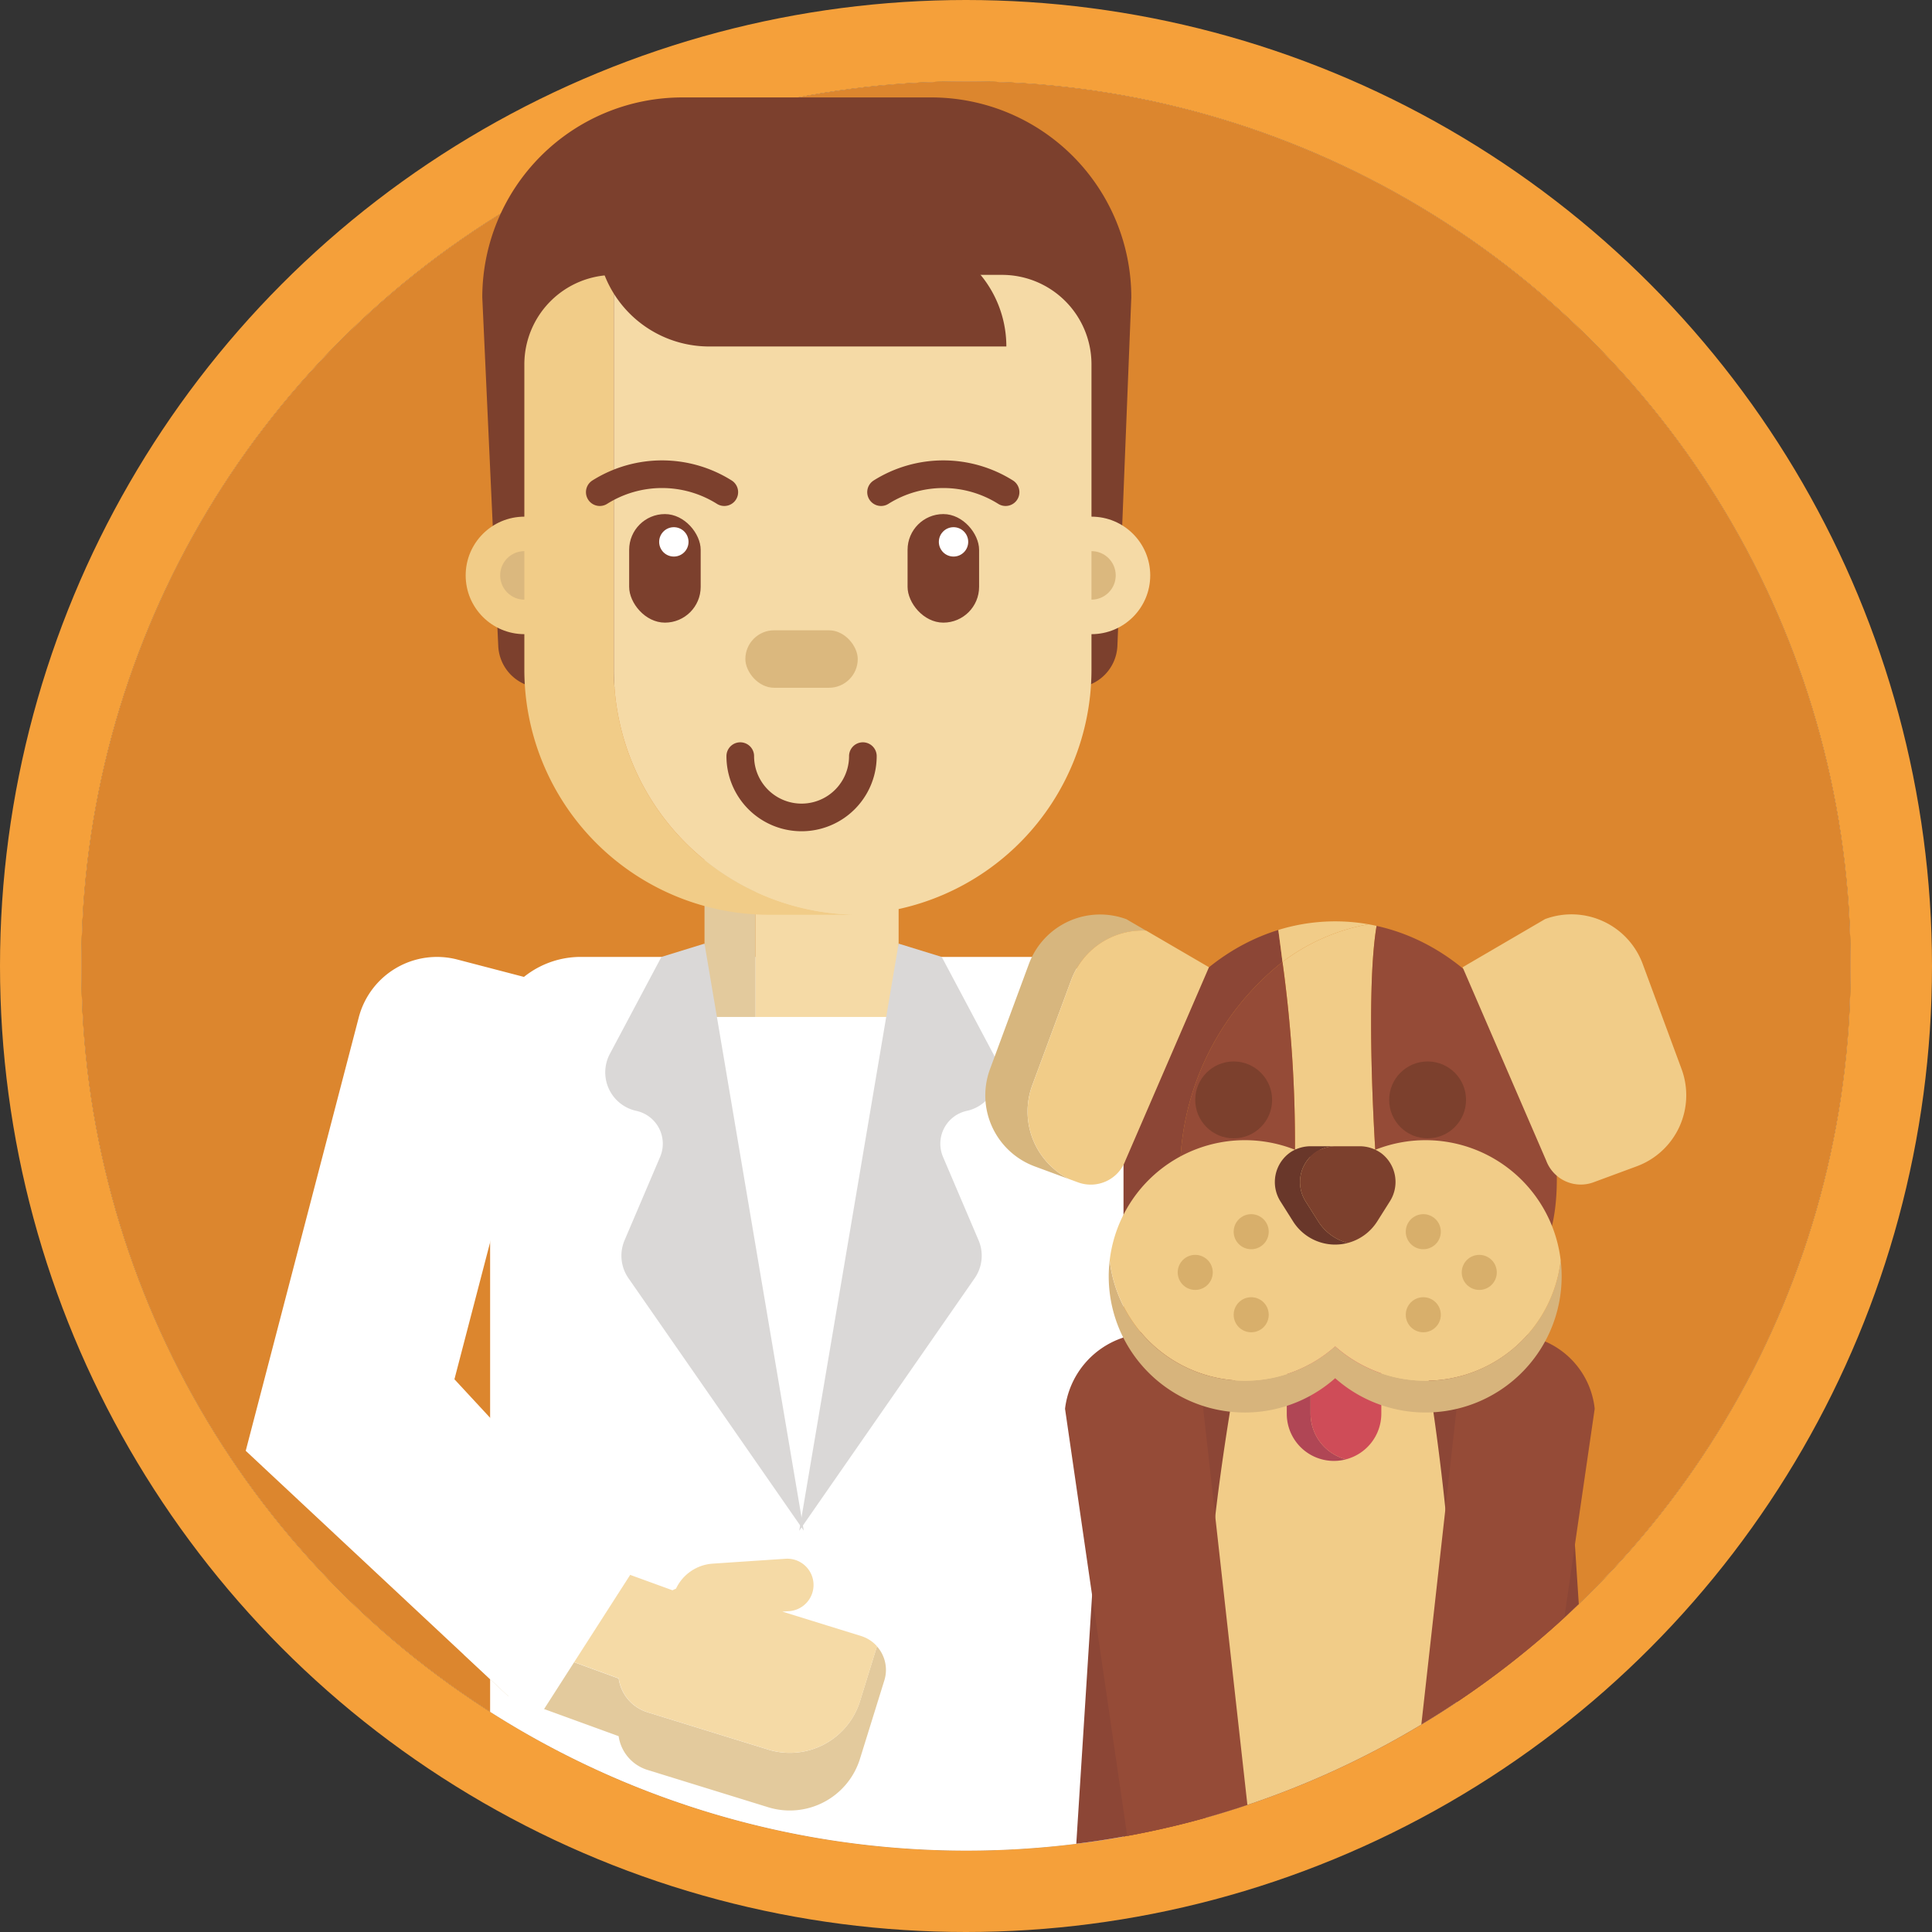 <svg xmlns="http://www.w3.org/2000/svg" width="95" height="95" viewBox="0 0 95 95">
  <rect x="0" y="0" width="95" height="95" fill="#333333" stroke="none"/>
  <g id="Grupo_27" data-name="Grupo 27" transform="translate(-142 -507)">
    <g id="Ellipse_1082_copy" data-name="Ellipse 1082 copy" transform="translate(146 511)" fill="#ebebeb" stroke="#f5a03a" stroke-linejoin="round" stroke-width="4">
      <circle cx="43.5" cy="43.5" r="43.5" stroke="none"/>
      <circle cx="43.5" cy="43.5" r="45.5" fill="none"/>
    </g>
    <g id="Vector_Smart_Object" data-name="Vector Smart Object" transform="translate(146 511)">
      <g id="BULINE">
        <circle id="Elipse_9" data-name="Elipse 9" cx="43.5" cy="43.5" r="43.5" fill="#dc862e"/>
      </g>
      <g id="Icons">
        <g id="Grupo_19" data-name="Grupo 19">
          <path id="Trazado_60" data-name="Trazado 60" d="M54.028,53.989A13.273,13.273,0,0,1,59.062,43.3c-.075-.605-.146-1.14-.205-1.571-4.664,1.437-8.1,6.381-8.1,12.26,0,7.005,4.47,6.658,10.489,6.658l1.606,0C57.691,60.646,54.028,60.33,54.028,53.989Z" fill="#8c4636"/>
          <path id="Trazado_61" data-name="Trazado 61" d="M59.062,43.3a65.034,65.034,0,0,1,.615,9.235h3.947s-.5-7.667.065-11.007c-.132-.029-.265-.057-.4-.081A9.953,9.953,0,0,0,59.062,43.3Z" fill="#f1cc88"/>
          <path id="Trazado_62" data-name="Trazado 62" d="M63.689,41.528c-.567,3.34-.065,11.007-.065,11.007H59.677a65.034,65.034,0,0,0-.615-9.235,13.273,13.273,0,0,0-5.034,10.689c0,6.341,3.663,6.658,8.822,6.661h.083c5.286,0,9.619-.32,9.619-6.661C72.552,47.793,68.735,42.638,63.689,41.528Z" fill="#954b37"/>
          <path id="Trazado_63" data-name="Trazado 63" d="M51.245,47.493V86.312q-1.152.209-2.323.352A43.591,43.591,0,0,1,20.1,80.174V47.493a4.457,4.457,0,0,1,4.44-4.44H46.8a4.44,4.44,0,0,1,4.44,4.44Z" fill="#fff"/>
          <rect id="Rectángulo_2" data-name="Rectángulo 2" width="2.512" height="7.975" transform="translate(30.642 38.031)" fill="#e3ca9d"/>
          <rect id="Rectángulo_3" data-name="Rectángulo 3" width="7.033" height="7.975" transform="translate(33.154 38.031)" fill="#f5daa6"/>
          <path id="Trazado_64" data-name="Trazado 64" d="M48.793,29.819H22.651A2.153,2.153,0,0,1,20.5,27.764l-.785-17.139A9.834,9.834,0,0,1,29.548.791H41.794a9.834,9.834,0,0,1,9.834,9.834l-.683,17.126A2.153,2.153,0,0,1,48.793,29.819Z" fill="#7c402d"/>
          <circle id="Elipse_10" data-name="Elipse 10" cx="2.889" cy="2.889" r="2.889" transform="translate(46.781 21.405)" fill="#f5daa6"/>
          <circle id="Elipse_11" data-name="Elipse 11" cx="2.889" cy="2.889" r="2.889" transform="translate(18.898 21.405)" fill="#f1cc88"/>
          <circle id="Elipse_12" data-name="Elipse 12" cx="1.193" cy="1.193" r="1.193" transform="translate(20.594 23.1)" fill="#dbb87e"/>
          <circle id="Elipse_13" data-name="Elipse 13" cx="1.193" cy="1.193" r="1.193" transform="translate(48.476 23.1)" fill="#dbb87e"/>
          <path id="Trazado_65" data-name="Trazado 65" d="M26.183,28.925V9.52h0a4.4,4.4,0,0,0-4.4,4.4V28.925A12.057,12.057,0,0,0,33.844,40.982h3.768c.105,0,.209-.005.314-.008A12.055,12.055,0,0,1,26.183,28.925Z" fill="#f1cc88"/>
          <path id="Trazado_66" data-name="Trazado 66" d="M49.67,28.925V13.916a4.4,4.4,0,0,0-4.4-4.4H26.183v19.4A12.055,12.055,0,0,0,37.926,40.974,12.055,12.055,0,0,0,49.67,28.925Z" fill="#f5daa6"/>
          <rect id="Rectángulo_4" data-name="Rectángulo 4" width="3.517" height="5.338" rx="1.758" transform="translate(26.937 21.278)" fill="#7c402d"/>
          <rect id="Rectángulo_5" data-name="Rectángulo 5" width="3.517" height="5.338" rx="1.758" transform="translate(40.627 21.278)" fill="#7c402d"/>
          <rect id="Rectángulo_6" data-name="Rectángulo 6" width="5.526" height="2.826" rx="1.413" transform="translate(32.651 26.993)" fill="#dbb87e"/>
          <path id="Trazado_67" data-name="Trazado 67" d="M32.4,33.18a3.014,3.014,0,1,0,6.029,0" fill="none" stroke="#7c402d" stroke-linecap="round" stroke-miterlimit="10" stroke-width="1.359"/>
          <path id="Trazado_68" data-name="Trazado 68" d="M25.492,20.2a5.753,5.753,0,0,1,6.123,0" fill="none" stroke="#7c402d" stroke-linecap="round" stroke-miterlimit="10" stroke-width="1.359"/>
          <path id="Trazado_69" data-name="Trazado 69" d="M39.323,20.2a5.754,5.754,0,0,1,6.123,0" fill="none" stroke="#7c402d" stroke-linecap="round" stroke-miterlimit="10" stroke-width="1.359"/>
          <circle id="Elipse_14" data-name="Elipse 14" cx="0.722" cy="0.722" r="0.722" transform="translate(28.412 21.923)" fill="#fff"/>
          <circle id="Elipse_15" data-name="Elipse 15" cx="0.722" cy="0.722" r="0.722" transform="translate(42.165 21.923)" fill="#fff"/>
          <path id="Rectángulo_7" data-name="Rectángulo 7" d="M0,0H14.613a5.526,5.526,0,0,1,5.526,5.526v0a0,0,0,0,1,0,0H5.526A5.526,5.526,0,0,1,0,0V0A0,0,0,0,1,0,0Z" transform="translate(25.345 7.511)" fill="#7c402d"/>
          <path id="Trazado_70" data-name="Trazado 70" d="M60.73,60.56c-.175,0-.35.007-.522.022s-.345.037-.515.068a5.866,5.866,0,0,0-1.429.44,5.986,5.986,0,0,0-2.778,2.578,5.859,5.859,0,0,0-.4.9c-.056.161-.105.325-.146.491a5.88,5.88,0,0,0-.185,1.477l-1.234,19.3q-1.037.245-2.093.438c-.059.012-.121.024-.182.034q-1.152.209-2.323.352L49.7,74.434l.5-7.9a5.943,5.943,0,0,1,1.037-3.363,5.642,5.642,0,0,1,.466-.6,5.973,5.973,0,0,1,4.474-2.015Z" fill="#8c4636"/>
          <path id="Trazado_71" data-name="Trazado 71" d="M73.632,74.874q-.352.336-.712.668a43.639,43.639,0,0,1-5.262,4.138q-.869.584-1.769,1.121a43.126,43.126,0,0,1-8.552,3.951q-1.027.344-2.075.639-.864.242-1.742.449l1.234-19.3a5.88,5.88,0,0,1,.185-1.477c.041-.167.09-.33.146-.491a5.859,5.859,0,0,1,.4-.9,5.986,5.986,0,0,1,2.778-2.578,5.866,5.866,0,0,1,1.429-.44c.17-.031.342-.053.515-.068s.347-.022.522-.022h6.392a6,6,0,0,1,3.752,1.324,6.042,6.042,0,0,1,.722.692,5.954,5.954,0,0,1,1.5,3.961l.345,5.4Z" fill="#8c4636"/>
          <path id="Trazado_72" data-name="Trazado 72" d="M67.658,79.68q-.869.584-1.769,1.121a43.126,43.126,0,0,1-8.552,3.951q-1.027.344-2.075.639a79.871,79.871,0,0,1,.493-14.827c.2-1.716.447-3.432.724-5.149q.122-.77.255-1.539c.093-.545.19-1.089.289-1.635h8.963c.092.551.182,1.1.267,1.65.082.518.158,1.035.231,1.553q.342,2.378.588,4.756Q67.563,74.941,67.658,79.68Z" fill="#f1cc88"/>
          <path id="Trazado_73" data-name="Trazado 73" d="M57.337,84.752q-1.027.344-2.075.639-.864.242-1.742.449-1.037.245-2.093.438l-.182-1.252L49.7,74.434,48.37,65.272a4.208,4.208,0,0,1,2.861-3.5.034.034,0,0,1,.014-.007,6.14,6.14,0,0,1,.834-.27,6.8,6.8,0,0,1,1.227-.2,7.278,7.278,0,0,1,.924-.007l.493.027.245,2.185.117,1.064.063.562.607,5.432Z" fill="#954b37"/>
          <path id="Trazado_74" data-name="Trazado 74" d="M74.414,65.272l-.97,6.666-.523,3.6a43.639,43.639,0,0,1-5.262,4.138q-.869.584-1.769,1.121l1.183-10.6.549-4.919.178-1.607.263-2.353.491-.027a7.138,7.138,0,0,1,1.582.083,6.158,6.158,0,0,1,.987.24,5.909,5.909,0,0,1,.851.347A4.068,4.068,0,0,1,74.414,65.272Z" fill="#954b37"/>
          <g id="Grupo_18" data-name="Grupo 18">
            <path id="Trazado_75" data-name="Trazado 75" d="M39.488,78.617l-1.2,3.862a3.612,3.612,0,0,1-4.519,2.385l-5.929-1.833a2.043,2.043,0,0,1-1.421-1.661l-3.666-1.334-1.776-.647L18.8,77.357l.514-1.41,4.915,1.788,2.191.8a2.043,2.043,0,0,0,1.421,1.661l5.929,1.833a3.612,3.612,0,0,0,4.519-2.385l.832-2.69A1.736,1.736,0,0,1,39.488,78.617Z" fill="#e3ca9d"/>
            <path id="Trazado_76" data-name="Trazado 76" d="M27.843,80.194l5.931,1.833a3.613,3.613,0,0,0,4.519-2.385l.831-2.69a1.725,1.725,0,0,0-.783-.506l-3.872-1.2.308-.021a1.291,1.291,0,1,0-.171-2.576l-2.074.138-1.485.1a2.158,2.158,0,0,0-1.807,1.23c-.058.024-.116.05-.172.08l-8.049-2.929-1.7,4.675,7.107,2.586A2.044,2.044,0,0,0,27.843,80.194Z" fill="#f5daa6"/>
          </g>
          <path id="Trazado_77" data-name="Trazado 77" d="M18.345,63.821l5.046-19.36-4.9-1.278a3.975,3.975,0,0,0-4.85,2.844L8.083,67.339,18.8,77.357l2.177,2.033,1.371,1.281.406-.634,1.475-2.3,2.755-4.292.112-.176Z" fill="#fff"/>
          <path id="Trazado_78" data-name="Trazado 78" d="M28.522,43.054l-2.535,4.769a1.937,1.937,0,0,0,1.3,2.8h0a1.653,1.653,0,0,1,1.172,2.264l-1.748,4.1a1.937,1.937,0,0,0,.191,1.864l8.621,12.413L30.642,42.4Z" fill="#dad8d7"/>
          <path id="Trazado_79" data-name="Trazado 79" d="M42.307,43.054l2.535,4.769a1.937,1.937,0,0,1-1.3,2.8h0a1.653,1.653,0,0,0-1.172,2.264l1.748,4.1a1.937,1.937,0,0,1-.191,1.864L35.3,71.271,40.187,42.4Z" fill="#dad8d7"/>
          <path id="Trazado_80" data-name="Trazado 80" d="M62.933,60.649h0Z" fill="#fbefd2"/>
          <path id="Trazado_81" data-name="Trazado 81" d="M62.891,60.649h0Z" fill="#fbefd2"/>
          <circle id="Elipse_16" data-name="Elipse 16" cx="1.89" cy="1.89" r="1.89" transform="translate(54.772 48.194)" fill="#7c402d"/>
          <circle id="Elipse_17" data-name="Elipse 17" cx="1.89" cy="1.89" r="1.89" transform="translate(64.308 48.194)" fill="#7c402d"/>
          <path id="Trazado_82" data-name="Trazado 82" d="M60.444,65.511V61.884H59.273v3.627a2.316,2.316,0,0,0,2.911,2.247A2.323,2.323,0,0,1,60.444,65.511Z" fill="#b04655"/>
          <path id="Trazado_83" data-name="Trazado 83" d="M63.922,65.511V61.884H60.444v3.627a2.323,2.323,0,0,0,1.739,2.247A2.323,2.323,0,0,0,63.922,65.511Z" fill="#cf4c58"/>
          <path id="Trazado_84" data-name="Trazado 84" d="M66.094,63.893a6.669,6.669,0,0,1-4.441-1.687,6.693,6.693,0,0,1-11.089-4.227,6.693,6.693,0,0,0,11.089,5.79A6.694,6.694,0,0,0,72.789,58.76a6.769,6.769,0,0,0-.047-.781A6.7,6.7,0,0,1,66.094,63.893Z" fill="#d7b47c"/>
          <path id="Trazado_85" data-name="Trazado 85" d="M57.213,63.893a6.669,6.669,0,0,0,4.441-1.687,6.693,6.693,0,0,0,11.089-4.227,6.693,6.693,0,0,0-11.089-4.228,6.693,6.693,0,0,0-11.089,4.228A6.7,6.7,0,0,0,57.213,63.893Z" fill="#f1cc88"/>
          <path id="Trazado_86" data-name="Trazado 86" d="M60.819,56.057l-.606-.96a1.782,1.782,0,0,1,.522-2.467,1.825,1.825,0,0,1,.956-.267H60.454a1.825,1.825,0,0,0-.956.267,1.781,1.781,0,0,0-.522,2.467l.606.96a2.446,2.446,0,0,0,2.688,1.062A2.447,2.447,0,0,1,60.819,56.057Z" fill="#69372a"/>
          <path id="Trazado_87" data-name="Trazado 87" d="M63.721,56.057l.61-.966a1.777,1.777,0,0,0-.395-2.373,1.822,1.822,0,0,0-1.087-.355H61.691a1.825,1.825,0,0,0-.956.267,1.782,1.782,0,0,0-.522,2.467l.606.96a2.447,2.447,0,0,0,1.451,1.062A2.447,2.447,0,0,0,63.721,56.057Z" fill="#7c402d"/>
          <path id="Trazado_88" data-name="Trazado 88" d="M46.76,49.359,48.67,44.2a3.736,3.736,0,0,1,3.689-2.435l-.969-.565a3.735,3.735,0,0,0-4.8,2.207l-1.91,5.164a3.723,3.723,0,0,0,2.2,4.783l1.7.628A3.723,3.723,0,0,1,46.76,49.359Z" fill="#d7b67e"/>
          <path id="Trazado_89" data-name="Trazado 89" d="M51.34,53.06l4.107-9.5-3.087-1.8A3.736,3.736,0,0,0,48.67,44.2l-1.91,5.164a3.723,3.723,0,0,0,1.82,4.617l.426.157A1.816,1.816,0,0,0,51.34,53.06Z" fill="#f1cc88"/>
          <path id="Trazado_90" data-name="Trazado 90" d="M74.362,54.133l2.123-.785a3.723,3.723,0,0,0,2.2-4.783L76.775,43.4a3.734,3.734,0,0,0-4.8-2.207l-4.056,2.368,4.107,9.5A1.816,1.816,0,0,0,74.362,54.133Z" fill="#f1cc88"/>
          <circle id="Elipse_18" data-name="Elipse 18" cx="0.862" cy="0.862" r="0.862" transform="translate(56.662 55.703)" fill="#d8af6b"/>
          <circle id="Elipse_19" data-name="Elipse 19" cx="0.862" cy="0.862" r="0.862" transform="translate(56.662 59.787)" fill="#d8af6b"/>
          <circle id="Elipse_20" data-name="Elipse 20" cx="0.862" cy="0.862" r="0.862" transform="translate(53.91 57.704)" fill="#d8af6b"/>
          <circle id="Elipse_21" data-name="Elipse 21" cx="0.862" cy="0.862" r="0.862" transform="translate(65.124 55.703)" fill="#d8af6b"/>
          <circle id="Elipse_22" data-name="Elipse 22" cx="0.862" cy="0.862" r="0.862" transform="translate(65.124 59.787)" fill="#d8af6b"/>
          <circle id="Elipse_23" data-name="Elipse 23" cx="0.862" cy="0.862" r="0.862" transform="translate(67.876 57.704)" fill="#d8af6b"/>
          <path id="Trazado_91" data-name="Trazado 91" d="M63.29,41.447a9.458,9.458,0,0,0-4.433.281c.059.432.13.966.205,1.571A9.953,9.953,0,0,1,63.29,41.447Z" fill="#f1cc88"/>
        </g>
      </g>
    </g>
  </g>
</svg>
